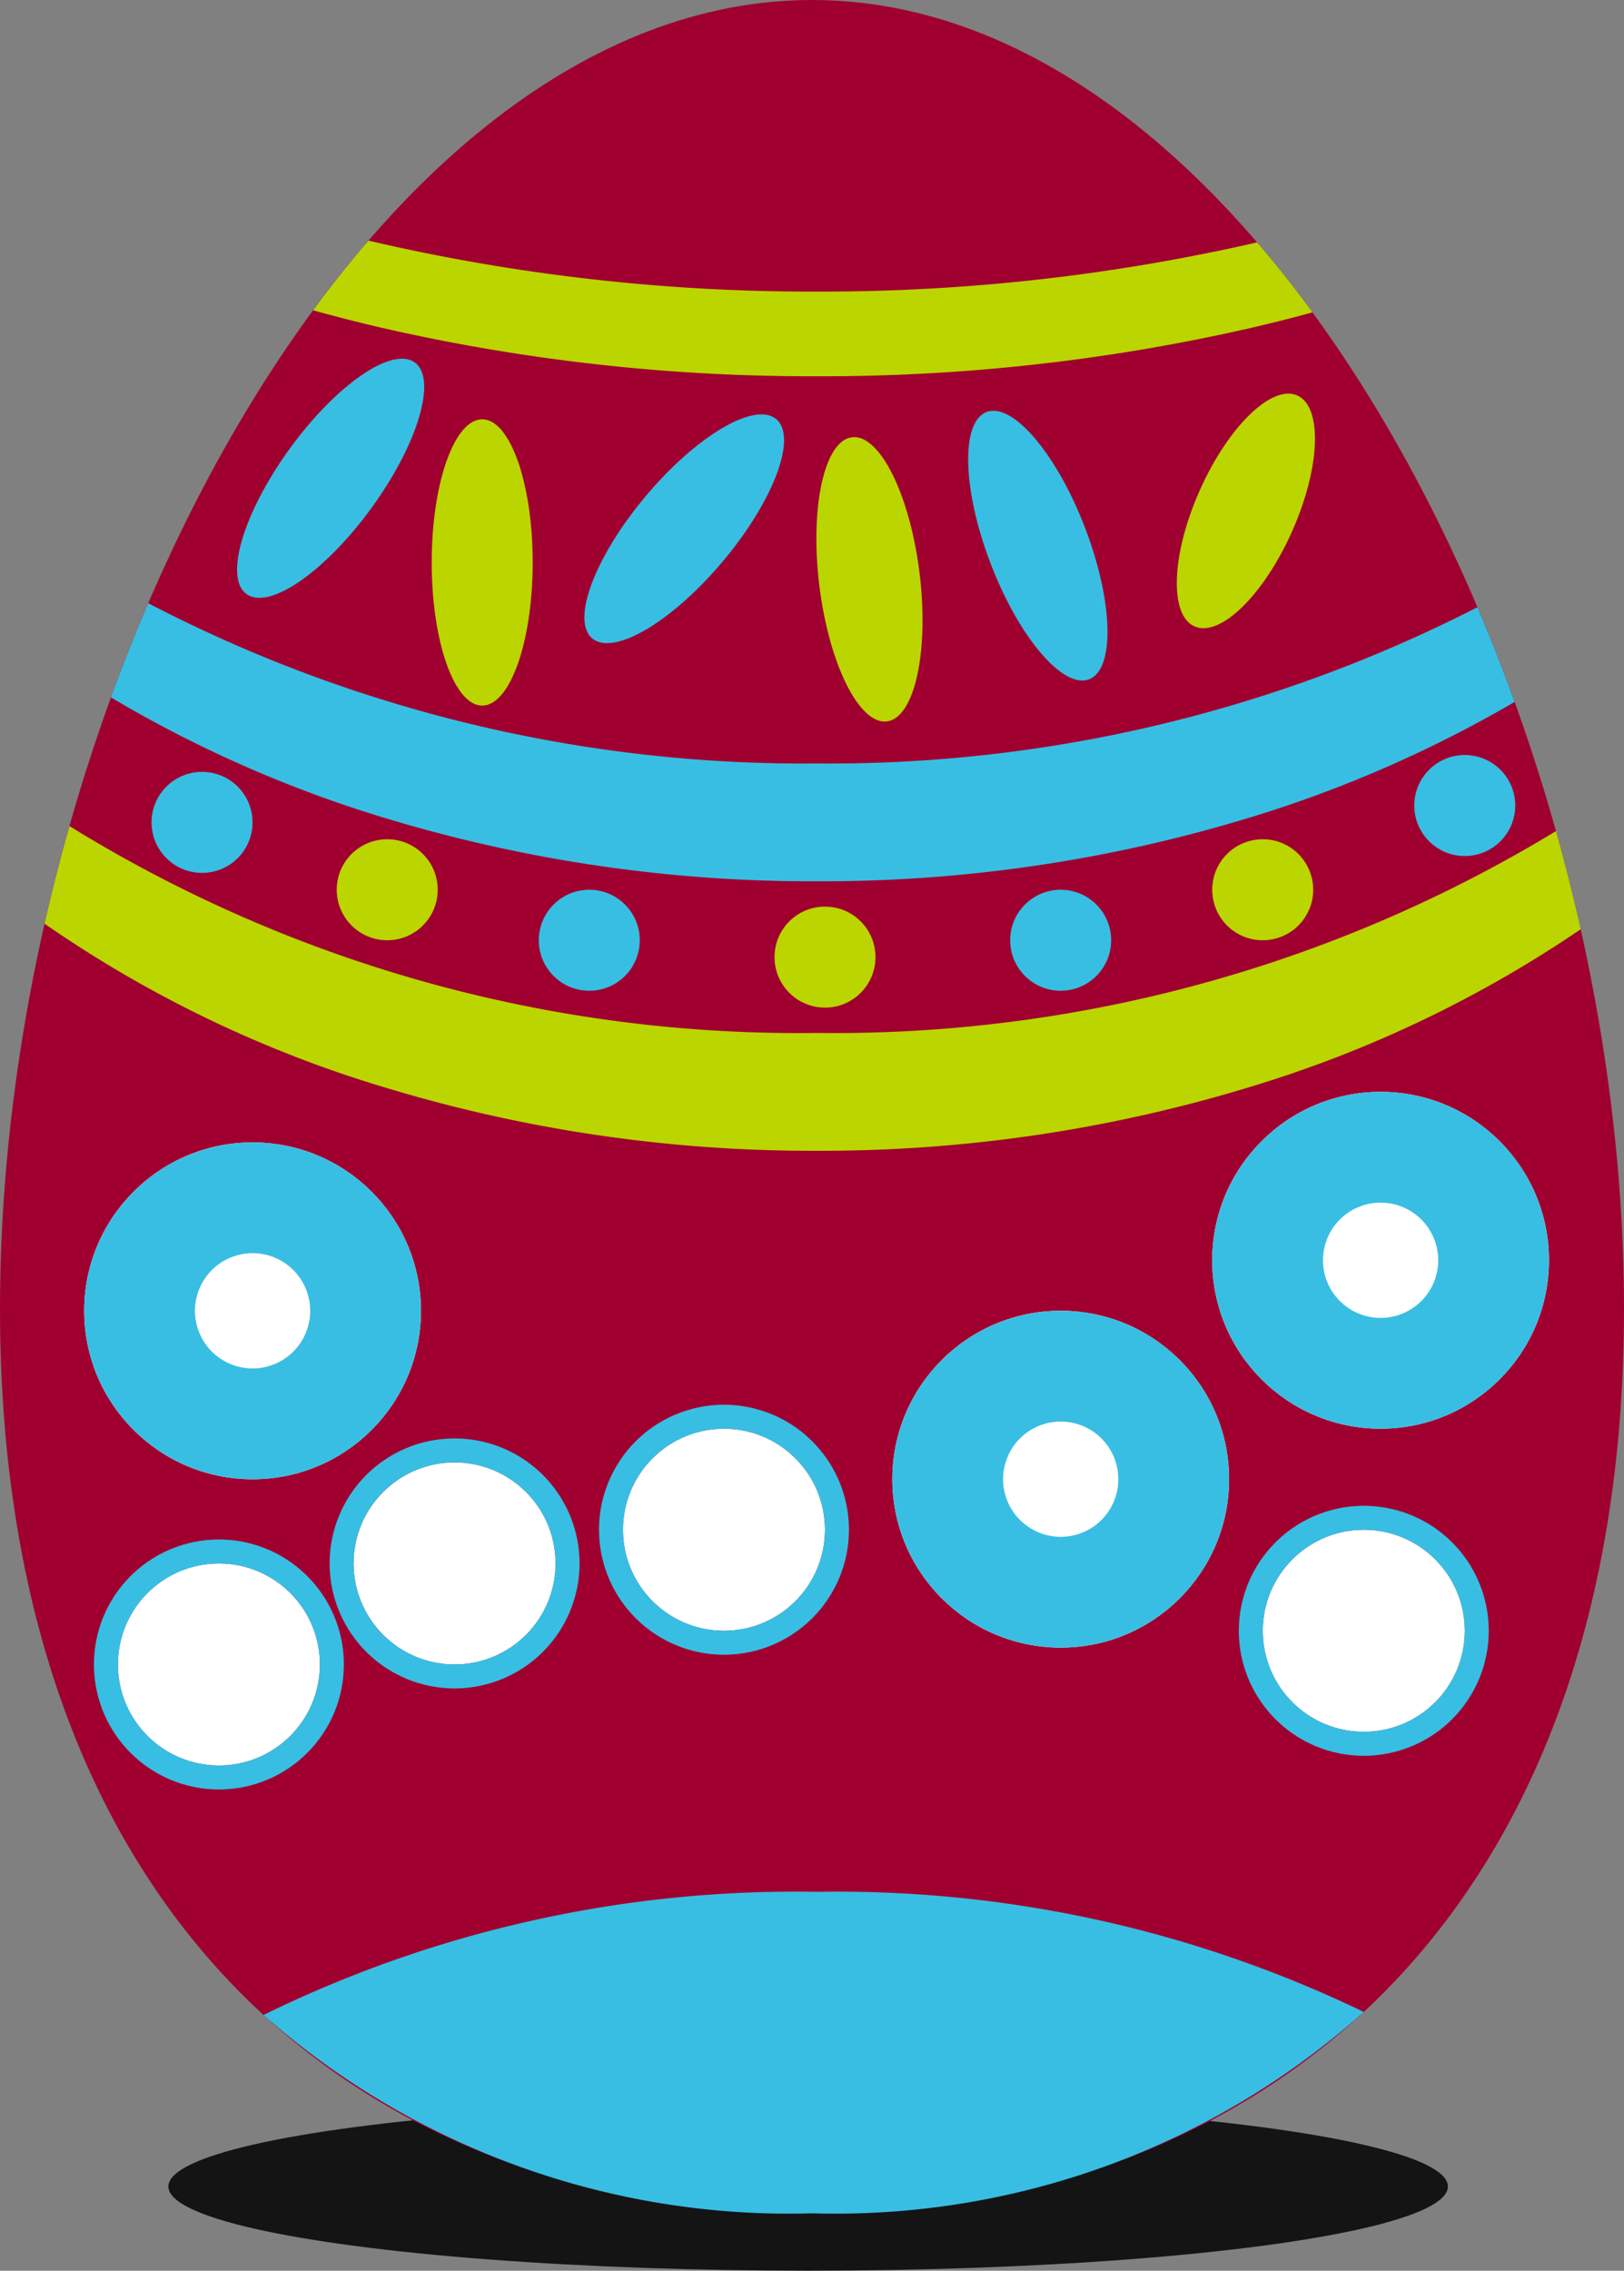 <svg id="Group_1610" data-name="Group 1610" xmlns="http://www.w3.org/2000/svg" width="35.929" height="50.223" viewBox="0 0 35.929 50.223">
  <rect x="0" y="0" width="35.929" height="50.223" fill="#808080" stroke="none"/>
  <ellipse id="Ellipse_379" data-name="Ellipse 379" cx="14.154" cy="1.862" rx="14.154" ry="1.862" transform="translate(3.725 46.498)" fill="#141414"/>
  <g id="Group_1589" data-name="Group 1589" transform="translate(0 0)">
    <path id="Path_1072" data-name="Path 1072" d="M57.371,31.06c0,13.519-8.043,20.008-17.964,20.008S21.442,44.579,21.442,31.06,29.485,2.116,39.407,2.116,57.371,17.543,57.371,31.06Z" transform="translate(-21.442 -2.116)" fill="#a0002f"/>
    <path id="Intersection_38" data-name="Intersection 38" d="M7.493,5.77A26.6,26.6,0,0,1,0,2.159Q.247,1.071.551,0A30.666,30.666,0,0,0,17.081,4.575,30.742,30.742,0,0,0,33.439.11q.3,1.075.547,2.171A26.69,26.69,0,0,1,26.667,5.77a32.473,32.473,0,0,1-9.586,1.411A32.485,32.485,0,0,1,7.493,5.77Z" transform="translate(0.986 18.271)" fill="#bbd500"/>
    <path id="Intersection_39" data-name="Intersection 39" d="M6.024,4.739A27.389,27.389,0,0,1,0,2.083C.257,1.377.533.68.825,0A31.4,31.4,0,0,0,15.611,3.544,31.462,31.462,0,0,0,30.231.088q.438,1.027.823,2.095A27.492,27.492,0,0,1,25.2,4.739a32.474,32.474,0,0,1-9.587,1.411A32.483,32.483,0,0,1,6.024,4.739Z" transform="translate(2.455 13.342)" fill="#38bee3"/>
    <path id="Intersection_40" data-name="Intersection 40" d="M1.54,1.933Q.755,1.751,0,1.541.593.733,1.225,0a43.022,43.022,0,0,0,9.914,1.127A43.11,43.11,0,0,0,20.885.039q.632.736,1.226,1.548-.674.184-1.372.346A42.539,42.539,0,0,1,11.139,3,42.527,42.527,0,0,1,1.54,1.933Z" transform="translate(6.927 5.322)" fill="#bbd500"/>
    <ellipse id="Ellipse_247" data-name="Ellipse 247" cx="1.117" cy="2.794" rx="1.117" ry="2.794" transform="matrix(0.914, 0.407, -0.407, 0.914, 27.68, 8.292)" fill="#bbd500"/>
    <ellipse id="Ellipse_248" data-name="Ellipse 248" cx="1.117" cy="3.166" rx="1.117" ry="3.166" transform="translate(20.783 9.513) rotate(-21)" fill="#38bee3"/>
    <ellipse id="Ellipse_249" data-name="Ellipse 249" cx="1.117" cy="3.166" rx="1.117" ry="3.166" transform="translate(17.741 9.807) rotate(-7)" fill="#bbd500"/>
    <ellipse id="Ellipse_250" data-name="Ellipse 250" cx="1.117" cy="3.166" rx="1.117" ry="3.166" transform="translate(9.551 9.274)" fill="#bbd500"/>
    <ellipse id="Ellipse_252" data-name="Ellipse 252" cx="1.117" cy="3.166" rx="1.117" ry="3.166" transform="matrix(0.809, 0.588, -0.588, 0.809, 8.273, 7.36)" fill="#38bee3"/>
    <ellipse id="Ellipse_251" data-name="Ellipse 251" cx="1.117" cy="3.166" rx="1.117" ry="3.166" transform="matrix(0.766, 0.643, -0.643, 0.766, 16.318, 8.552)" fill="#38bee3"/>
    <ellipse id="Ellipse_256" data-name="Ellipse 256" cx="1.117" cy="1.117" rx="1.117" ry="1.117" transform="translate(3.353 17.072)" fill="#38bee3"/>
    <ellipse id="Ellipse_257" data-name="Ellipse 257" cx="1.117" cy="1.117" rx="1.117" ry="1.117" transform="translate(7.45 18.562)" fill="#bbd500"/>
    <ellipse id="Ellipse_258" data-name="Ellipse 258" cx="1.117" cy="1.117" rx="1.117" ry="1.117" transform="translate(11.92 19.679)" fill="#38bee3"/>
    <ellipse id="Ellipse_259" data-name="Ellipse 259" cx="1.117" cy="1.117" rx="1.117" ry="1.117" transform="translate(17.135 20.052)" fill="#bbd500"/>
    <ellipse id="Ellipse_260" data-name="Ellipse 260" cx="1.117" cy="1.117" rx="1.117" ry="1.117" transform="translate(22.349 19.679)" fill="#38bee3"/>
    <ellipse id="Ellipse_261" data-name="Ellipse 261" cx="1.117" cy="1.117" rx="1.117" ry="1.117" transform="translate(26.819 18.562)" fill="#bbd500"/>
    <ellipse id="Ellipse_262" data-name="Ellipse 262" cx="1.117" cy="1.117" rx="1.117" ry="1.117" transform="translate(31.289 16.699)" fill="#38bee3"/>
    <g id="Ellipse_276" data-name="Ellipse 276" transform="translate(2.608 34.579)" fill="#fff" stroke="#38bee3" stroke-width="5">
      <ellipse cx="2.235" cy="2.235" rx="2.235" ry="2.235" stroke="none"/>
      <ellipse cx="2.235" cy="2.235" rx="0.265" ry="0.265" fill="none"/>
    </g>
    <g id="Ellipse_287" data-name="Ellipse 287" transform="translate(7.822 32.344)" fill="#fff" stroke="#38bee3" stroke-width="5">
      <ellipse cx="2.235" cy="2.235" rx="2.235" ry="2.235" stroke="none"/>
      <ellipse cx="2.235" cy="2.235" rx="0.265" ry="0.265" fill="none"/>
    </g>
    <g id="Ellipse_288" data-name="Ellipse 288" transform="translate(13.782 31.599)" fill="#fff" stroke="#38bee3" stroke-width="5">
      <ellipse cx="2.235" cy="2.235" rx="2.235" ry="2.235" stroke="none"/>
      <ellipse cx="2.235" cy="2.235" rx="0.265" ry="0.265" fill="none"/>
    </g>
    <g id="Ellipse_346" data-name="Ellipse 346" transform="translate(26.819 24.149)" fill="#fff" stroke="#38bee3" stroke-width="5">
      <ellipse cx="3.725" cy="3.725" rx="3.725" ry="3.725" stroke="none"/>
      <ellipse cx="3.725" cy="3.725" rx="1.225" ry="1.225" fill="none"/>
    </g>
    <g id="Ellipse_348" data-name="Ellipse 348" transform="translate(19.742 28.991)" fill="#fff" stroke="#38bee3" stroke-width="5">
      <ellipse cx="3.725" cy="3.725" rx="3.725" ry="3.725" stroke="none"/>
      <ellipse cx="3.725" cy="3.725" rx="1.225" ry="1.225" fill="none"/>
    </g>
    <g id="Ellipse_347" data-name="Ellipse 347" transform="translate(1.863 25.267)" fill="#fff" stroke="#38bee3" stroke-width="5">
      <ellipse cx="3.725" cy="3.725" rx="3.725" ry="3.725" stroke="none"/>
      <ellipse cx="3.725" cy="3.725" rx="1.225" ry="1.225" fill="none"/>
    </g>
    <g id="Ellipse_289" data-name="Ellipse 289" transform="translate(27.937 33.834)" fill="#fff" stroke="#38bee3" stroke-width="5">
      <ellipse cx="2.235" cy="2.235" rx="2.235" ry="2.235" stroke="none"/>
      <ellipse cx="2.235" cy="2.235" rx="0.265" ry="0.265" fill="none"/>
    </g>
    <path id="Intersection_94" data-name="Intersection 94" d="M0,2.724A26.674,26.674,0,0,1,12.236,0,26.789,26.789,0,0,1,24.344,2.657,17.551,17.551,0,0,1,12.137,7.11,17.574,17.574,0,0,1,0,2.724Z" transform="translate(5.829 41.843)" fill="#38bee3"/>
  </g>
</svg>
